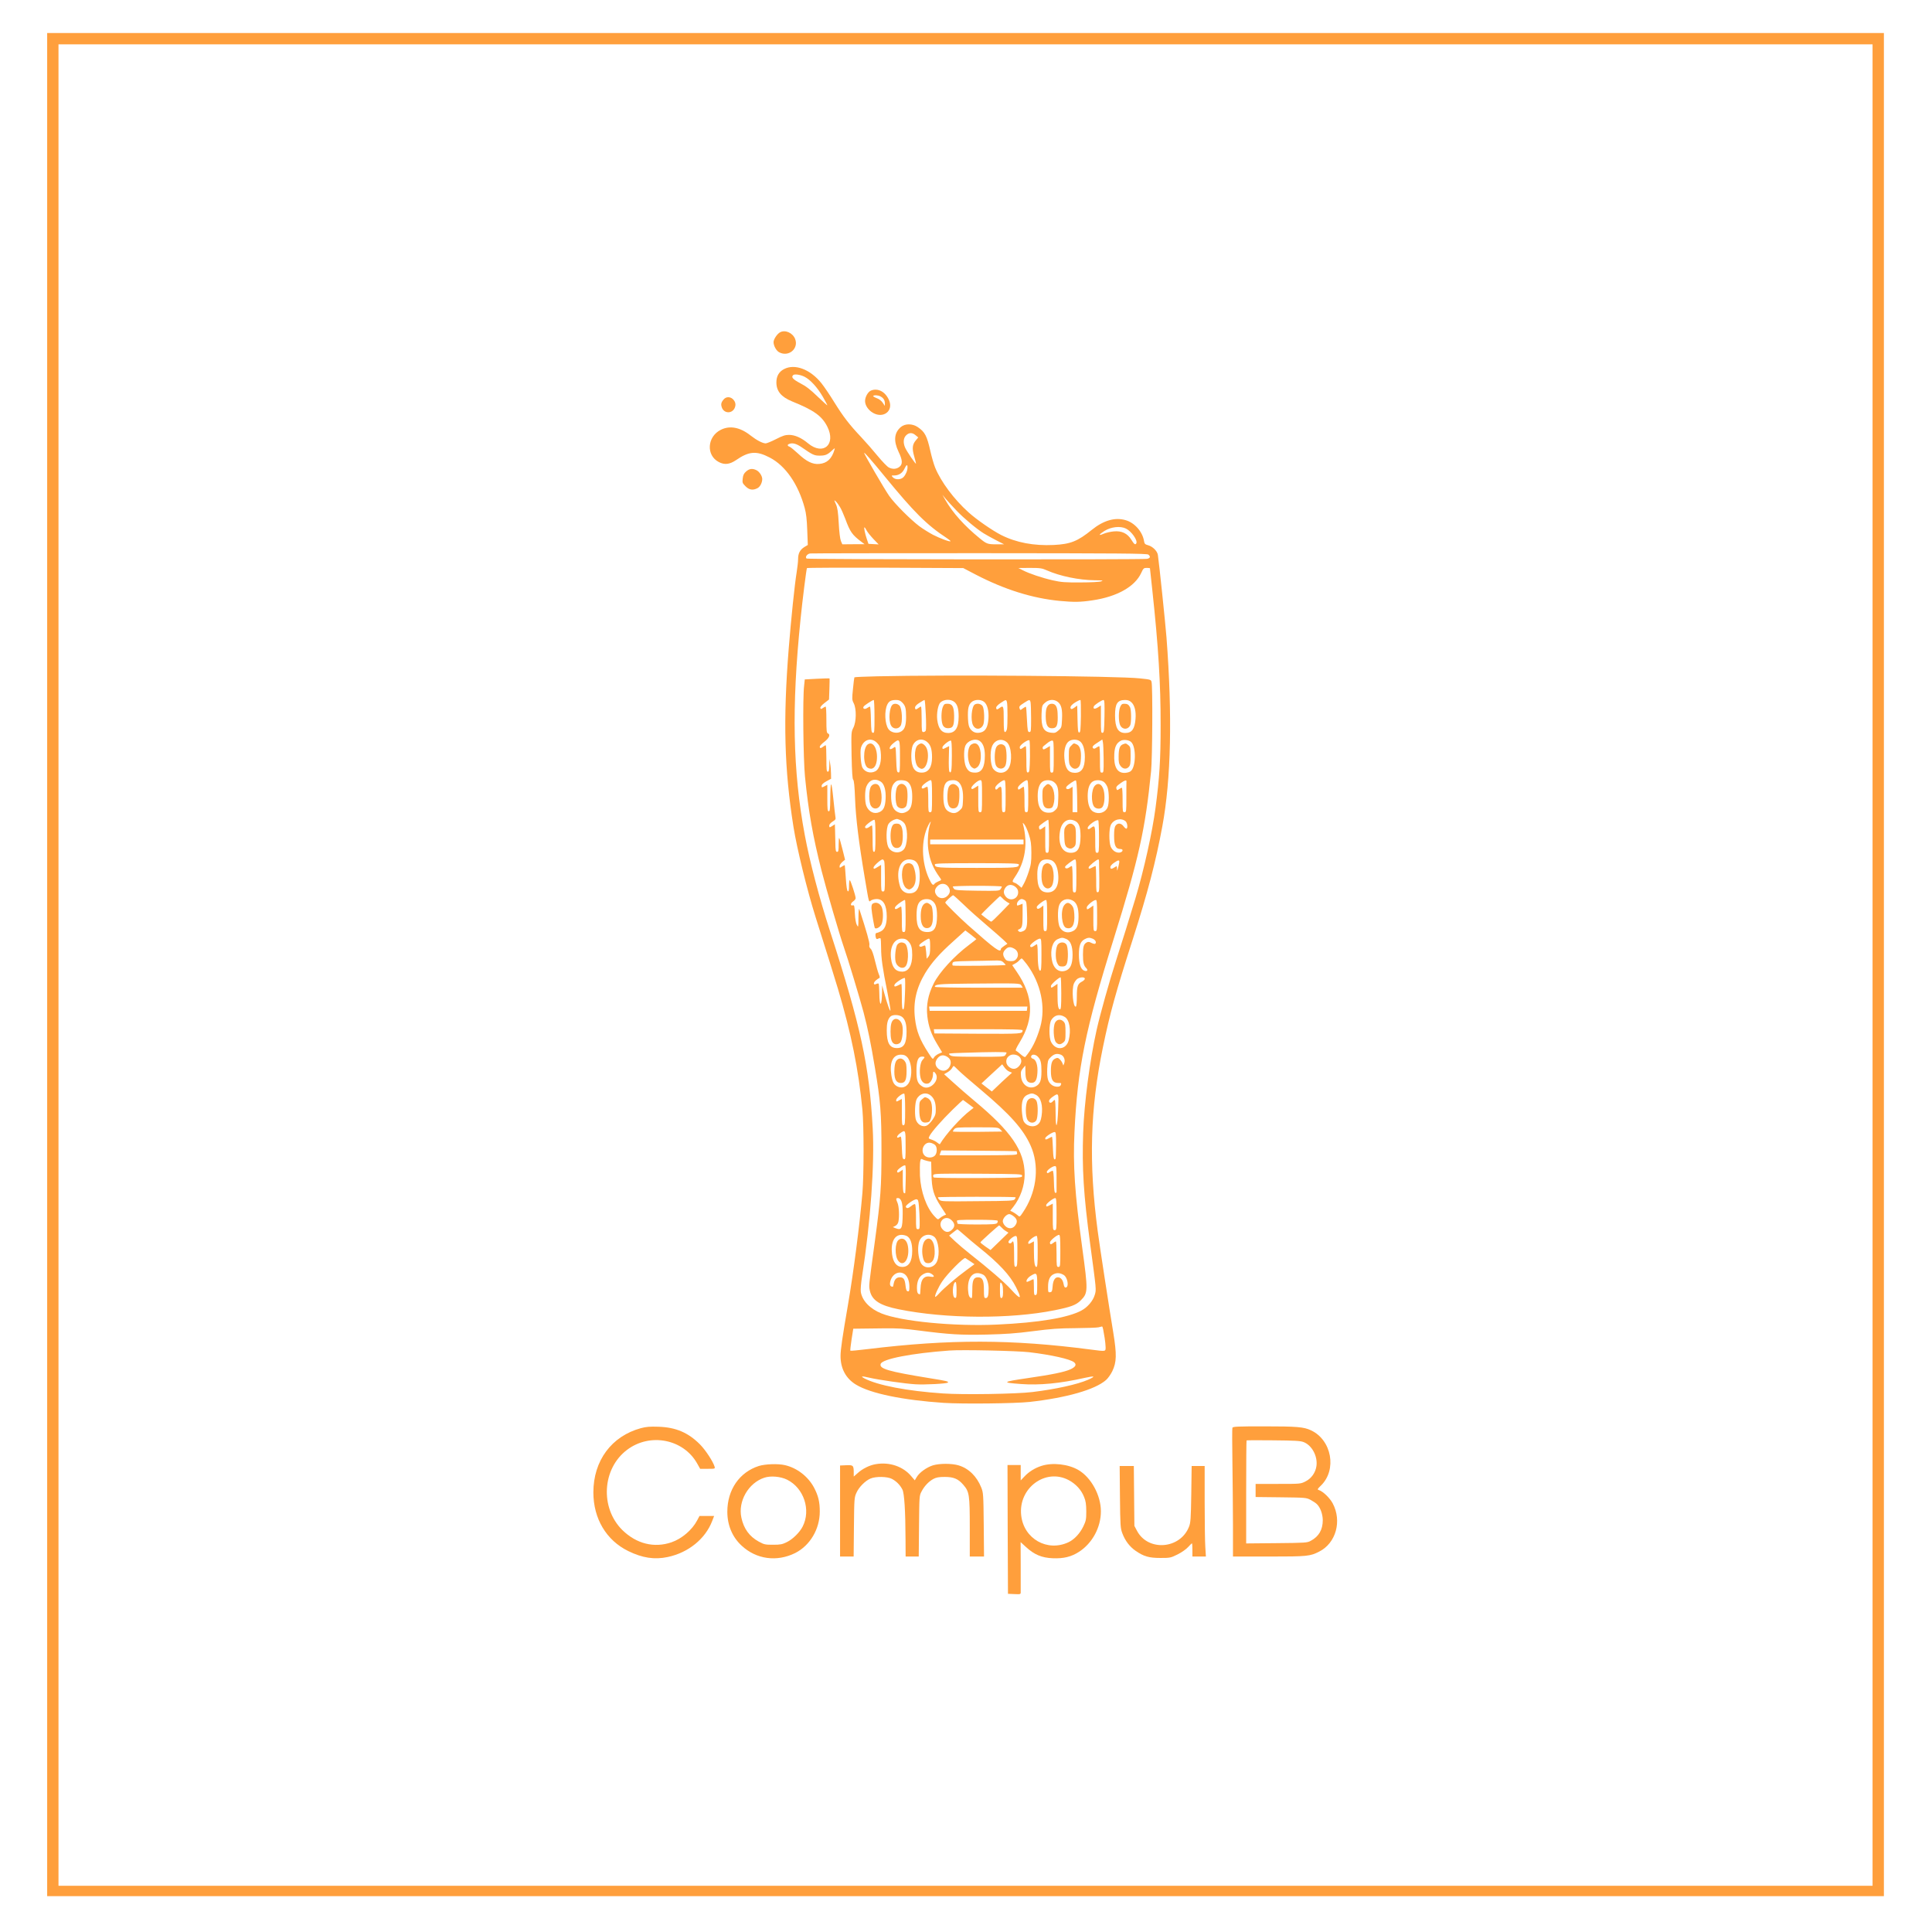 <?xml version="1.0" standalone="no"?>
<!DOCTYPE svg PUBLIC "-//W3C//DTD SVG 20010904//EN"
 "http://www.w3.org/TR/2001/REC-SVG-20010904/DTD/svg10.dtd">
<svg version="1.0" xmlns="http://www.w3.org/2000/svg"
 width="2048pt" height="2048pt" viewBox="0 0 2048 2048"
 preserveAspectRatio="xMidYMid meet">

<g transform="translate(0,2048) scale(0.1,-0.1)"
fill="#ff9f3c" stroke="none">
<path d="M500 10255 l0 -9875 9735 0 9735 0 0 9875 0 9875 -9735 0 -9735 0 0
-9875z m19350 -5 l0 -9760 -9615 0 -9615 0 0 9760 0 9760 9615 0 9615 0 0
-9760z"/>
<path d="M8270 16958 c-32 -17 -70 -74 -70 -105 0 -39 30 -93 61 -108 99 -52
207 39 168 141 -25 65 -104 101 -159 72z"/>
<path d="M8310 16567 c-53 -28 -80 -75 -80 -140 0 -93 50 -154 166 -202 233
-94 317 -155 374 -268 95 -190 -44 -310 -205 -176 -69 58 -139 89 -201 89 -40
0 -68 -9 -138 -45 -49 -25 -98 -45 -110 -45 -33 1 -95 33 -159 83 -111 88
-220 109 -316 61 -146 -73 -158 -271 -21 -342 61 -32 115 -25 183 21 136 94
216 100 356 27 168 -87 303 -283 371 -535 16 -59 23 -121 27 -236 l6 -156 -37
-22 c-46 -29 -66 -67 -66 -128 0 -26 -7 -88 -15 -138 -21 -126 -60 -504 -84
-805 -61 -765 -47 -1281 50 -1895 37 -231 144 -669 234 -955 144 -457 185
-588 237 -760 141 -471 219 -860 260 -1285 16 -174 16 -689 0 -880 -30 -346
-93 -833 -153 -1185 -61 -353 -79 -479 -79 -544 0 -134 57 -240 166 -305 154
-93 496 -163 927 -192 203 -13 754 -7 912 10 391 44 693 130 809 232 20 17 49
58 66 92 47 97 49 178 11 412 -41 246 -146 927 -165 1075 -96 723 -80 1291 55
1947 75 363 135 580 319 1153 156 488 241 812 311 1190 93 501 107 1180 44
2005 -13 160 -76 768 -91 872 -6 41 -55 90 -103 103 -33 9 -39 15 -44 45 -16
99 -100 194 -195 221 -112 33 -234 -2 -359 -103 -150 -121 -225 -151 -403
-160 -211 -10 -398 25 -558 106 -92 47 -259 162 -344 239 -156 140 -293 324
-355 475 -14 34 -36 111 -50 172 -37 165 -58 206 -135 258 -57 38 -133 38
-178 1 -72 -61 -80 -147 -25 -263 43 -89 45 -132 9 -160 -31 -25 -74 -27 -113
-6 -16 8 -69 63 -117 121 -48 59 -127 149 -175 200 -128 136 -187 213 -284
368 -47 77 -109 168 -137 203 -118 148 -283 211 -398 150z m219 -81 c62 -32
137 -114 195 -215 25 -44 46 -83 46 -87 0 -4 -46 38 -103 92 -77 75 -123 110
-185 142 -77 41 -97 63 -75 85 14 15 76 6 122 -17z m1177 -620 l28 -23 -26
-31 c-37 -44 -41 -85 -18 -167 11 -38 20 -74 20 -79 0 -15 -100 132 -116 170
-22 52 -18 101 11 129 30 31 66 32 101 1z m-1207 -128 c115 -80 133 -88 189
-88 60 0 83 9 131 54 33 30 33 30 26 6 -28 -94 -79 -141 -161 -148 -71 -6
-136 26 -228 113 -38 35 -77 67 -87 70 -22 7 -25 21 -6 28 37 16 78 5 136 -35z
m875 -303 c317 -387 449 -519 664 -660 23 -15 40 -30 38 -32 -8 -9 -109 29
-186 68 -41 22 -106 62 -145 91 -93 70 -260 237 -319 321 -47 66 -266 443
-266 456 1 10 74 -73 214 -244z m246 91 c0 -34 -18 -77 -42 -103 -28 -30 -87
-31 -113 -3 -18 20 -17 20 14 20 48 0 87 25 108 70 21 45 33 51 33 16z m520
-459 c77 -81 211 -193 288 -241 24 -15 82 -47 130 -72 l86 -44 -83 0 c-91 0
-103 4 -176 64 -160 130 -288 272 -365 408 l-30 53 37 -45 c21 -25 72 -80 113
-123z m-1235 37 c14 -23 38 -79 55 -123 52 -141 73 -171 176 -248 l29 -22
-118 0 -118 -1 -15 35 c-9 22 -18 95 -23 188 -7 122 -13 164 -30 202 -21 47
-21 48 -1 30 11 -10 31 -37 45 -61z m3030 -227 c59 -28 128 -127 110 -157 -11
-18 -22 -11 -52 38 -42 68 -102 97 -186 89 -34 -3 -84 -14 -111 -26 -56 -25
-49 -7 12 31 71 44 168 54 227 25z m-2749 -19 c9 -18 42 -59 72 -91 l56 -58
-54 3 -54 3 -17 50 c-20 59 -34 125 -25 125 3 0 13 -14 22 -32z m2987 -257
c26 -21 20 -38 -14 -45 -49 -9 -3592 -7 -3608 3 -20 13 3 49 36 54 16 2 825 3
1799 3 1485 -1 1774 -3 1787 -15z m-1830 -212 c309 -160 601 -251 892 -279
150 -14 219 -13 344 6 261 38 451 145 518 290 23 50 27 54 59 54 19 0 34 -2
34 -4 0 -2 11 -106 25 -232 64 -594 89 -992 88 -1434 0 -368 -12 -557 -54
-874 -34 -257 -121 -650 -212 -956 -60 -200 -147 -479 -207 -665 -70 -216
-168 -566 -205 -731 -73 -327 -132 -774 -143 -1089 -13 -381 4 -659 74 -1180
67 -498 66 -484 49 -541 -18 -63 -76 -131 -141 -166 -143 -77 -454 -129 -894
-149 -454 -21 -1015 33 -1226 118 -121 48 -205 135 -219 228 -4 23 2 95 14
170 89 571 133 1183 112 1566 -36 663 -126 1079 -451 2084 -115 354 -217 744
-269 1023 -127 680 -141 1352 -45 2287 19 192 62 534 68 543 2 4 376 5 831 4
l826 -4 132 -69z m754 45 c140 -62 341 -103 508 -105 84 -1 95 -2 70 -11 -17
-7 -112 -12 -220 -12 -164 -1 -204 2 -294 22 -115 26 -252 72 -321 108 l-45
23 122 1 c110 0 128 -3 180 -26z m597 -8046 c3 -18 10 -60 16 -92 5 -33 10
-77 10 -98 0 -45 4 -45 -156 -24 -839 110 -1495 111 -2367 5 -97 -12 -180 -20
-183 -17 -2 3 3 57 13 119 l18 114 70 1 c39 0 151 2 250 3 147 2 216 -2 375
-23 324 -42 444 -49 720 -43 201 5 305 12 490 36 192 25 274 31 450 32 118 1
229 5 245 9 17 4 33 8 37 9 4 0 9 -14 12 -31z m-784 -242 c236 -28 435 -73
476 -107 29 -24 16 -49 -38 -74 -64 -29 -188 -55 -457 -94 -268 -39 -277 -47
-70 -62 196 -15 418 6 677 65 109 24 121 18 36 -20 -112 -49 -342 -100 -589
-130 -169 -21 -737 -30 -950 -15 -382 26 -692 86 -833 160 -44 24 -28 26 53 7
97 -23 382 -64 490 -70 98 -6 330 6 342 18 12 12 -7 17 -188 46 -444 72 -543
101 -523 153 20 52 328 112 729 141 133 10 718 -3 845 -18z"/>
<path d="M9303 13311 c-133 -3 -243 -8 -246 -11 -2 -3 -9 -57 -15 -121 -11
-108 -11 -117 8 -154 30 -60 28 -195 -4 -259 -23 -46 -23 -49 -19 -294 4 -179
9 -250 17 -257 9 -7 15 -69 20 -200 7 -201 40 -468 102 -835 49 -289 42 -263
67 -245 12 8 39 15 60 15 70 0 107 -64 107 -187 0 -83 -22 -137 -65 -157 -18
-9 -38 -16 -44 -16 -12 0 -15 -29 -5 -54 4 -12 11 -13 24 -6 9 5 20 6 24 3 3
-3 6 -48 6 -100 0 -108 16 -219 65 -462 19 -96 35 -186 34 -200 -1 -28 -35 69
-69 194 l-19 70 -1 -65 c-1 -164 -28 -177 -29 -14 -1 50 -4 94 -7 97 -4 3 -15
2 -25 -3 -30 -17 -35 11 -6 36 14 12 31 24 37 26 9 3 7 15 -5 43 -9 22 -27 87
-41 145 -16 67 -32 111 -44 122 -14 13 -18 26 -14 42 5 20 -30 144 -106 376
-6 16 -9 -13 -10 -85 -1 -107 -1 -109 -17 -80 -10 18 -18 64 -21 121 -4 83 -6
91 -23 87 -28 -8 -24 23 6 43 14 9 25 24 25 33 1 25 -54 191 -62 191 -5 0 -8
-27 -8 -61 0 -44 -3 -60 -12 -57 -9 3 -16 47 -22 139 -5 74 -10 135 -11 137
-2 2 -15 -4 -29 -13 -25 -17 -26 -17 -26 3 0 11 13 31 29 45 l29 24 -28 112
c-15 62 -31 115 -34 118 -3 4 -6 -28 -6 -70 0 -62 -3 -77 -15 -77 -16 0 -19
13 -20 105 0 33 -2 89 -3 124 l-2 63 -25 -16 c-31 -20 -35 -20 -35 3 0 11 15
29 36 42 30 18 35 26 30 48 -3 14 -13 105 -23 201 -20 197 -30 193 -32 -12 -1
-107 -4 -128 -16 -128 -13 0 -15 22 -15 140 l0 141 -30 -16 c-29 -15 -30 -15
-30 5 0 14 16 29 50 48 l50 27 -1 55 c0 30 -4 78 -9 105 l-7 50 -2 -67 c-1
-53 -4 -68 -16 -68 -13 0 -15 22 -15 140 0 77 -3 140 -7 140 -5 0 -17 -7 -27
-15 -25 -19 -36 -19 -36 0 0 8 22 32 49 52 51 39 67 78 36 89 -12 5 -15 31
-15 145 0 76 -3 139 -8 139 -4 0 -17 -7 -29 -15 -18 -13 -22 -13 -27 0 -3 9
12 28 43 52 l49 38 4 110 c2 61 3 112 2 113 -2 2 -61 1 -133 -3 l-130 -7 -7
-67 c-16 -130 -9 -773 9 -961 37 -373 84 -637 176 -1000 51 -201 190 -677 236
-810 44 -125 171 -547 209 -690 46 -176 77 -327 120 -585 60 -356 70 -487 70
-880 0 -387 -8 -503 -69 -956 -68 -499 -66 -474 -54 -531 22 -102 107 -157
306 -197 499 -101 1182 -105 1653 -10 173 35 226 55 275 103 80 80 80 98 17
561 -79 574 -99 874 -82 1226 32 674 115 1086 415 2044 267 855 336 1165 397
1780 14 138 18 899 5 946 -6 25 -10 26 -124 38 -240 26 -2033 39 -2780 22z
m814 -272 c32 -27 45 -72 45 -154 0 -120 -35 -175 -112 -175 -67 0 -103 44
-115 141 -8 68 9 160 34 183 39 35 109 37 148 5z m-847 -155 c0 -162 -1 -175
-17 -172 -16 3 -18 19 -21 141 -1 75 -6 137 -10 137 -4 0 -18 -7 -31 -16 -24
-17 -50 -6 -36 16 8 14 95 70 107 70 4 0 8 -79 8 -176z m294 149 c34 -34 41
-61 41 -158 -1 -94 -18 -136 -65 -155 -41 -17 -97 -3 -121 30 -40 53 -46 196
-13 262 18 36 40 47 90 48 32 0 48 -6 68 -27z m250 -126 c4 -84 4 -160 0 -170
-3 -9 -15 -17 -25 -17 -18 0 -19 9 -19 135 0 74 -3 135 -7 135 -5 0 -17 -7
-27 -15 -27 -20 -36 -19 -36 5 0 13 16 31 47 50 26 17 50 30 54 30 3 0 9 -69
13 -153z m618 133 c34 -27 52 -95 46 -179 -7 -90 -31 -133 -81 -145 -47 -12
-83 0 -111 37 -16 22 -22 47 -25 108 -4 103 4 146 36 175 33 31 99 33 135 4z
m242 -2 c8 -30 8 -247 0 -287 -4 -17 -13 -31 -20 -31 -11 0 -14 27 -14 135 0
142 -3 151 -44 120 -26 -20 -36 -19 -36 4 0 11 19 31 48 50 56 37 58 37 66 9z
m250 0 c3 -13 6 -89 6 -170 0 -137 -1 -148 -18 -148 -17 0 -20 13 -26 132 -3
72 -8 134 -11 136 -2 2 -16 -6 -32 -17 -26 -21 -28 -21 -34 -4 -9 24 -4 30 49
64 55 35 58 35 66 7z m289 2 c38 -30 50 -79 45 -183 -4 -87 -5 -91 -38 -120
-29 -25 -39 -29 -77 -24 -82 9 -107 59 -102 201 4 84 5 89 37 117 40 36 96 39
135 9z m245 -152 c-3 -146 -5 -173 -18 -173 -13 0 -15 24 -18 143 l-3 143 -30
-22 c-25 -18 -33 -19 -40 -8 -5 9 -1 21 13 36 19 20 74 52 91 53 4 0 6 -78 5
-172z m250 0 c-3 -155 -5 -173 -20 -176 -17 -3 -18 9 -18 143 l0 147 -34 -22
c-34 -20 -51 -15 -41 12 6 16 85 68 103 68 10 0 12 -38 10 -172z m285 148 c35
-32 51 -96 44 -178 -9 -107 -39 -148 -109 -148 -76 0 -108 56 -108 185 0 126
24 164 106 165 30 0 48 -7 67 -24z m-2698 -429 c27 -27 34 -44 40 -90 13 -104
-9 -188 -56 -213 -53 -27 -114 -8 -139 43 -7 15 -15 66 -17 113 -3 68 -1 92
14 120 35 67 106 79 158 27z m534 7 c36 -30 51 -77 51 -162 0 -107 -38 -162
-110 -162 -75 0 -110 55 -110 175 0 42 6 90 14 109 28 68 100 87 155 40z m557
11 c35 -24 54 -77 54 -152 0 -125 -32 -183 -102 -183 -54 0 -76 15 -99 63 -21
48 -26 165 -8 216 21 59 107 90 155 56z m290 -16 c47 -44 57 -203 17 -271 -36
-63 -121 -66 -165 -7 -29 39 -37 173 -13 235 28 73 107 94 161 43z m242 -150
c-3 -147 -5 -164 -20 -167 -16 -3 -18 9 -18 137 0 78 -3 141 -7 141 -5 0 -17
-7 -27 -15 -27 -20 -36 -19 -36 5 0 23 89 85 102 72 5 -5 7 -82 6 -173z m527
165 c35 -23 55 -84 55 -170 0 -116 -35 -168 -109 -166 -68 2 -99 45 -108 152
-7 84 10 153 45 180 30 24 84 26 117 4z m254 -186 c1 -142 0 -148 -19 -148
-19 0 -20 7 -20 140 0 77 -3 140 -8 140 -4 0 -18 -7 -31 -16 -15 -11 -26 -13
-33 -6 -15 15 -2 30 51 63 l46 30 6 -28 c4 -15 7 -94 8 -175z m291 177 c57
-51 52 -274 -7 -312 -13 -9 -42 -16 -64 -16 -78 0 -114 67 -107 200 4 77 23
116 69 141 29 15 85 9 109 -13z m-2450 -156 c0 -157 -1 -170 -17 -167 -16 3
-19 20 -23 141 -5 136 -5 138 -25 123 -54 -41 -61 -1 -8 43 71 58 73 54 73
-140z m550 7 c0 -154 -7 -195 -27 -164 -4 7 -7 71 -5 141 l3 128 -30 -15 c-38
-20 -41 -20 -41 2 1 17 65 71 88 72 9 0 12 -39 12 -164z m1080 -6 c0 -163 -1
-170 -20 -170 -19 0 -20 7 -20 141 l0 141 -35 -21 c-31 -18 -36 -19 -42 -5 -3
9 2 21 13 28 11 8 30 23 44 35 14 11 33 20 43 21 15 0 17 -15 17 -170z m-1833
-266 c36 -23 56 -93 51 -181 -5 -85 -22 -122 -64 -141 -56 -26 -113 0 -140 64
-18 43 -18 165 0 207 30 71 89 91 153 51z m282 0 c35 -25 51 -75 51 -159 0
-91 -17 -138 -59 -159 -37 -20 -64 -20 -100 -1 -45 23 -65 77 -65 171 0 83 13
120 53 151 23 18 93 16 120 -3z m261 -154 c0 -163 -1 -170 -20 -170 -19 0 -20
7 -20 135 0 85 -4 135 -10 135 -6 0 -19 -5 -30 -12 -24 -15 -38 -3 -24 20 14
21 73 62 90 62 11 0 14 -34 14 -170z m285 146 c33 -33 48 -97 43 -189 -3 -74
-5 -81 -36 -108 -36 -33 -69 -36 -113 -13 -43 22 -59 68 -59 169 0 125 25 164
103 165 27 0 45 -7 62 -24z m245 -146 c0 -163 -1 -170 -20 -170 -19 0 -20 7
-20 141 l0 141 -34 -21 c-28 -18 -35 -19 -39 -7 -7 18 68 86 95 86 17 0 18
-12 18 -170z m250 0 c0 -163 -1 -170 -20 -170 -19 0 -20 7 -20 135 0 108 -3
135 -14 135 -7 0 -19 -7 -26 -15 -17 -21 -30 -19 -30 5 0 21 72 80 97 80 10 0
13 -34 13 -170z m240 0 c0 -163 -1 -170 -20 -170 -19 0 -20 7 -20 135 0 74 -4
135 -8 135 -5 0 -17 -7 -28 -15 -26 -20 -34 -19 -34 4 0 20 73 81 97 81 10 0
13 -37 13 -170z m272 150 c40 -31 50 -69 46 -174 -3 -89 -5 -98 -31 -123 -22
-22 -37 -28 -71 -28 -78 0 -116 57 -116 175 0 79 17 130 51 154 32 22 91 20
121 -4z m246 -153 l2 -167 -25 0 -25 0 0 135 0 135 -26 -16 c-26 -18 -53 -7
-39 16 12 19 88 71 99 67 7 -2 12 -63 14 -170z m285 153 c14 -11 31 -37 38
-58 17 -50 17 -170 0 -210 -23 -56 -92 -78 -150 -47 -39 20 -61 79 -61 166 0
78 17 129 51 153 32 22 91 20 122 -4z m238 7 c-1 -4 -1 -79 -1 -167 0 -153 -1
-160 -20 -160 -19 0 -20 7 -20 130 0 72 -3 130 -8 130 -4 0 -17 -7 -29 -15
-19 -13 -22 -13 -27 1 -8 21 -2 30 47 65 38 27 60 34 58 16z m-2396 -411 c18
-8 40 -27 48 -43 35 -69 27 -225 -13 -268 -48 -52 -139 -34 -166 31 -23 55
-21 195 3 237 15 26 52 49 91 56 1 1 18 -5 37 -13z m2388 -13 c17 -17 24 -68
9 -77 -5 -3 -19 8 -31 24 -26 36 -63 39 -85 8 -12 -16 -16 -47 -16 -106 0
-107 17 -142 68 -142 35 0 25 -34 -11 -38 -37 -4 -75 22 -93 63 -19 47 -19
187 1 230 29 60 110 80 158 38z m-2653 -153 c0 -144 -2 -170 -15 -170 -13 0
-15 22 -15 140 0 77 -3 140 -7 140 -5 0 -17 -7 -27 -15 -25 -19 -46 -19 -46
-1 0 16 77 75 98 76 9 0 12 -40 12 -170z m1840 -5 c0 -168 -1 -175 -20 -175
-19 0 -20 7 -20 141 l0 140 -29 -20 c-25 -18 -30 -19 -35 -5 -3 9 -3 20 0 26
8 13 85 68 96 68 4 0 8 -79 8 -175z m273 164 c45 -20 61 -65 61 -164 -1 -128
-29 -175 -103 -175 -95 0 -141 100 -112 242 19 89 83 130 154 97z m257 -170
c0 -162 -1 -169 -20 -169 -19 0 -20 7 -20 140 0 148 -3 156 -44 125 -24 -19
-36 -19 -36 -2 0 26 92 93 112 81 4 -3 8 -81 8 -175z m-1790 137 c-21 -57 -31
-185 -20 -268 17 -120 50 -201 126 -305 15 -21 15 -23 -19 -36 -19 -8 -38 -20
-41 -26 -14 -22 -28 -10 -57 53 -83 178 -87 414 -8 569 22 42 33 50 19 13z
m1046 -111 c22 -67 26 -98 27 -195 0 -98 -4 -127 -28 -200 -15 -47 -38 -104
-52 -128 l-24 -43 -30 26 c-17 14 -34 25 -37 25 -4 0 -13 4 -21 9 -11 7 -8 17
16 52 112 163 141 357 87 564 -4 17 -2 16 15 -5 12 -14 33 -61 47 -105z m-56
-80 l0 -25 -495 0 -495 0 0 25 0 25 495 0 495 0 0 -25z m-1476 -207 c3 -13 6
-89 6 -170 0 -141 -1 -148 -20 -148 -19 0 -20 7 -20 141 l0 141 -34 -21 c-39
-25 -46 -26 -46 -7 0 17 77 86 96 86 6 0 14 -10 18 -22z m325 6 c36 -25 51
-75 51 -164 0 -126 -33 -180 -111 -180 -45 0 -84 29 -98 73 -48 155 -4 287 96
287 21 0 49 -7 62 -16z m1459 0 c30 -21 48 -59 57 -121 18 -133 -23 -213 -108
-213 -81 0 -113 55 -111 195 0 73 19 125 51 144 27 16 86 13 111 -5z m252
-159 c0 -168 -1 -175 -20 -175 -19 0 -20 7 -20 140 0 77 -3 140 -8 140 -4 0
-18 -7 -30 -16 -21 -15 -42 -12 -42 6 0 13 90 80 106 80 11 0 14 -34 14 -175z
m240 158 c6 -311 5 -328 -12 -331 -17 -3 -18 9 -18 137 0 78 -3 141 -7 141 -5
-1 -19 -7 -33 -15 -32 -18 -40 -18 -40 0 0 14 85 84 103 85 4 0 7 -8 7 -17z
m213 -25 c-3 -18 -10 -44 -14 -58 -7 -25 -7 -25 -8 4 -1 28 -1 28 -26 12 -32
-21 -45 -20 -45 3 0 10 17 30 38 44 51 36 63 34 55 -5z m-1063 -11 c0 -36 -16
-37 -445 -37 -429 0 -445 1 -445 37 0 10 87 13 445 13 358 0 445 -3 445 -13z
m-751 -233 c28 -35 26 -69 -4 -99 -34 -35 -86 -34 -114 1 -28 35 -26 65 4 98
33 36 86 36 114 0z m717 -7 c19 -17 27 -33 27 -56 0 -70 -84 -101 -130 -47
-28 34 -29 65 -2 100 26 33 68 34 105 3z m-146 5 c0 -5 -6 -17 -14 -28 -14
-18 -26 -19 -248 -16 -199 3 -235 6 -245 20 -7 9 -13 19 -13 24 0 4 117 8 260
8 143 0 260 -4 260 -8z m-406 -190 c55 -54 164 -151 241 -216 77 -66 159 -137
182 -159 l42 -41 -34 -23 c-19 -13 -35 -27 -35 -31 -1 -48 -56 -9 -350 252
-86 76 -240 229 -240 238 0 10 72 77 84 78 4 0 54 -44 110 -98z m412 67 c10
-12 32 -30 48 -40 l29 -17 -93 -96 c-51 -53 -97 -96 -102 -96 -5 0 -31 17 -56
37 -26 21 -48 38 -50 39 -4 2 192 193 199 194 3 0 14 -10 25 -21z m-748 -25
c41 -28 55 -72 55 -165 -1 -122 -29 -169 -102 -169 -83 0 -115 48 -115 175 0
97 16 143 58 164 32 15 79 13 104 -5z m987 2 c16 -11 19 -31 22 -142 5 -143
-3 -172 -50 -188 -20 -7 -30 -6 -40 3 -9 11 -9 14 1 18 37 14 42 33 42 153 l0
120 -26 -10 c-33 -13 -34 -13 -34 7 0 22 29 53 50 53 9 0 24 -6 35 -14z m504
-1 c45 -23 65 -77 64 -172 -1 -101 -20 -142 -77 -160 -49 -17 -98 2 -122 49
-23 42 -26 187 -5 236 23 56 84 76 140 47z m-1769 -165 c0 -163 -1 -170 -20
-170 -19 0 -20 7 -20 135 0 74 -3 135 -8 135 -4 0 -18 -7 -31 -16 -34 -24 -49
-3 -19 26 25 25 79 60 91 60 4 0 7 -76 7 -170z m1500 5 c0 -158 -1 -165 -20
-165 -19 0 -20 7 -20 136 l0 135 -26 -20 c-27 -21 -44 -20 -44 4 0 15 77 74
98 75 9 0 12 -39 12 -165z m530 0 c0 -158 -1 -165 -20 -165 -19 0 -20 7 -20
136 l0 135 -29 -20 c-36 -26 -41 -26 -41 -1 0 21 72 80 97 80 10 0 13 -33 13
-165z m-1280 -250 c0 -2 -35 -29 -77 -61 -156 -116 -316 -291 -375 -409 -60
-119 -81 -229 -68 -347 13 -110 41 -190 104 -295 l53 -88 -38 -16 c-20 -10
-43 -27 -49 -40 -12 -21 -14 -19 -57 47 -94 145 -128 233 -144 370 -20 170 14
320 107 476 68 112 152 208 301 341 l126 114 59 -45 c32 -25 58 -46 58 -47z
m954 1 c44 -19 66 -74 66 -169 -1 -100 -24 -152 -78 -168 -72 -21 -128 27
-143 123 -17 103 9 189 64 213 41 18 50 18 91 1z m280 3 c28 -13 41 -38 27
-52 -5 -5 -21 -2 -40 7 -23 13 -36 14 -51 6 -32 -17 -40 -44 -40 -129 0 -85 8
-118 36 -145 21 -22 7 -37 -24 -25 -36 14 -55 72 -55 169 0 96 16 140 61 164
33 18 53 19 86 5z m-1954 -29 c30 -32 40 -67 40 -144 0 -112 -39 -176 -107
-176 -68 0 -105 43 -117 135 -17 125 32 215 115 215 33 0 47 -6 69 -30z m230
-54 c0 -67 -4 -88 -18 -107 l-19 -22 -5 67 c-3 37 -8 69 -11 72 -3 3 -15 0
-27 -6 -23 -13 -44 -2 -32 16 11 16 85 64 99 64 10 0 13 -23 13 -84z m1180
-86 c0 -137 -3 -170 -14 -170 -16 0 -26 70 -26 193 0 48 -4 87 -8 87 -5 0 -17
-7 -28 -15 -25 -19 -44 -19 -44 -1 0 18 78 75 103 76 15 0 17 -15 17 -170z
m-291 65 c46 -23 56 -80 20 -116 -15 -15 -30 -19 -62 -17 -34 2 -44 8 -60 35
-21 37 -16 63 16 93 25 24 48 25 86 5z m136 -167 c149 -201 203 -455 141 -669
-40 -136 -88 -232 -157 -313 -5 -5 -25 6 -47 26 -22 20 -45 37 -52 40 -9 3 3
30 39 89 156 256 147 487 -30 746 l-49 72 27 15 c16 8 37 23 47 35 11 12 22
21 27 21 4 0 28 -28 54 -62z m-248 20 c13 -12 23 -24 23 -27 0 -7 -548 -13
-560 -6 -4 3 -6 14 -3 25 5 18 16 20 182 23 97 1 212 4 255 5 70 2 83 -1 103
-20z m-1044 -336 c-5 -126 -9 -162 -20 -162 -10 0 -13 29 -13 135 0 74 -2 135
-5 135 -4 0 -20 -7 -36 -16 -33 -17 -45 -14 -36 9 8 20 99 79 109 69 4 -4 5
-81 1 -170z m1657 8 c0 -138 -3 -170 -14 -170 -19 0 -26 45 -26 167 l0 104
-29 -20 c-36 -26 -41 -26 -41 -3 0 16 84 91 103 92 4 0 7 -76 7 -170z m250
155 c0 -8 -13 -21 -30 -30 -46 -24 -55 -49 -55 -160 0 -57 -4 -102 -10 -105
-30 -15 -47 181 -21 244 8 18 24 41 37 50 30 20 79 21 79 1z m-672 -72 l14
-23 -466 0 c-261 0 -466 4 -466 9 0 27 37 31 341 34 570 5 559 5 577 -20z m60
-245 l-3 -23 -515 0 -515 0 -3 23 -3 22 521 0 521 0 -3 -22z m-1325 -88 c32
-25 47 -75 47 -156 0 -127 -28 -174 -103 -174 -76 0 -107 54 -107 187 0 75 10
116 37 145 23 25 93 24 126 -2z m1724 0 c50 -30 69 -139 42 -246 -26 -103
-136 -115 -186 -21 -25 47 -24 191 1 234 33 54 88 67 143 33z m-447 -142 c-1
-38 -3 -38 -476 -36 l-459 3 -3 23 -3 22 470 0 c370 0 471 -3 471 -12z m-170
-236 c0 -5 -6 -16 -13 -27 -13 -17 -33 -18 -291 -17 -255 0 -279 2 -298 19
-20 18 -16 18 148 23 294 10 454 10 454 2z m136 -44 c27 -28 27 -63 -1 -96
-30 -36 -67 -42 -103 -16 -50 35 -46 101 7 128 27 15 75 6 97 -16z m439 22
c32 -12 49 -54 37 -89 l-10 -26 -10 25 c-5 14 -19 33 -30 43 -16 15 -24 16
-45 6 -35 -16 -47 -49 -47 -133 0 -91 21 -126 76 -126 37 0 37 0 28 -24 -9
-23 -66 -20 -96 4 -40 31 -50 69 -47 169 4 79 7 93 29 116 39 42 70 52 115 35z
m-1630 -24 c42 -42 58 -154 34 -239 -19 -69 -72 -100 -130 -77 -41 18 -58 46
-70 121 -22 137 16 219 101 219 30 0 47 -6 65 -24z m457 -31 c22 -49 -18 -115
-71 -115 -43 0 -84 39 -84 78 0 36 34 79 67 84 30 6 75 -19 88 -47z m928 35
c32 -32 40 -64 40 -156 0 -98 -14 -135 -61 -160 -72 -37 -149 17 -156 108 -4
45 -1 57 21 83 l25 30 1 -65 c0 -82 16 -114 56 -118 46 -5 66 24 71 105 6 78
-14 141 -47 150 -20 5 -26 23 -13 36 13 13 43 7 63 -13z m-1200 -7 c0 -4 -9
-17 -21 -29 -26 -28 -37 -129 -20 -192 13 -46 45 -68 82 -57 25 8 49 55 49 95
0 34 7 38 26 13 53 -70 -56 -186 -134 -143 -54 32 -67 63 -67 168 0 109 17
152 61 152 13 0 24 -3 24 -7z m898 -152 l30 -12 -52 -47 c-28 -25 -76 -70
-106 -99 l-56 -53 -55 42 -55 43 110 102 110 101 23 -32 c12 -18 35 -39 51
-45z m-543 18 c22 -23 130 -117 240 -209 313 -263 453 -420 531 -596 90 -204
68 -458 -59 -669 -17 -27 -37 -58 -45 -68 -15 -16 -16 -16 -36 2 -12 10 -34
25 -49 33 l-28 14 32 40 c76 96 121 225 121 347 -2 247 -142 453 -532 777 -74
62 -177 151 -228 198 l-94 85 35 20 c19 11 41 30 48 43 7 13 15 24 19 24 3 0
24 -19 45 -41z m-560 -420 c0 -148 -2 -164 -17 -167 -16 -3 -18 9 -18 138 l0
141 -30 -16 c-28 -15 -30 -15 -30 4 0 21 66 74 85 68 6 -2 10 -66 10 -168z
m270 149 c37 -29 55 -76 55 -147 0 -50 -5 -66 -32 -107 -18 -27 -45 -55 -59
-63 -48 -27 -110 9 -123 71 -12 60 -6 169 10 204 30 62 99 82 149 42z m1115 7
c55 -28 78 -116 61 -226 -8 -49 -17 -69 -36 -86 -46 -41 -128 -22 -155 34 -7
15 -15 64 -18 108 -5 100 12 149 60 170 42 18 53 18 88 0z m237 -151 c-7 -205
-27 -234 -27 -41 0 75 -4 137 -9 137 -5 0 -14 -7 -21 -15 -17 -21 -40 -19 -40
4 0 10 17 30 38 44 66 46 66 46 59 -129z m-951 54 l55 -41 -33 -26 c-105 -79
-265 -258 -325 -360 -1 -2 -14 6 -28 17 -14 12 -42 26 -61 32 -34 11 -34 12
-19 41 24 45 128 163 244 277 58 56 107 102 109 102 1 0 28 -19 58 -42z m337
-270 l22 -23 -259 -3 c-142 -1 -261 0 -264 3 -3 3 3 14 13 25 17 19 31 20 242
20 218 0 224 -1 246 -22z m-1003 -169 c0 -138 -1 -150 -17 -147 -16 3 -19 19
-23 125 -4 106 -7 121 -20 113 -42 -27 -40 8 3 38 56 39 57 37 57 -129z m1595
2 c0 -77 -3 -143 -7 -147 -17 -16 -23 12 -27 122 -2 63 -6 114 -10 114 -3 -1
-17 -7 -31 -15 -32 -18 -40 -18 -40 -1 0 16 76 66 100 66 13 0 15 -21 15 -139z
m-1283 2 c25 -23 24 -87 -2 -113 -27 -27 -83 -27 -110 2 -48 52 -4 147 63 134
17 -3 39 -14 49 -23z m865 -66 c0 -1 3 -11 5 -22 3 -20 -3 -20 -409 -22 -227
-1 -413 0 -413 2 0 2 4 14 9 27 l9 23 398 -3 c220 -2 400 -4 401 -5z m-942
-105 l36 -7 3 -130 c3 -160 22 -226 101 -346 l54 -84 -23 -10 c-13 -6 -33 -18
-44 -28 -19 -18 -21 -17 -56 20 -85 90 -146 261 -154 430 -2 61 -1 128 2 147
6 32 9 35 26 26 10 -6 35 -13 55 -18z m-234 -193 c-1 -79 -4 -146 -6 -148 -2
-1 -8 0 -14 4 -7 4 -11 52 -11 126 l0 120 -22 -15 c-28 -20 -38 -20 -38 -1 0
16 69 67 85 62 6 -2 9 -57 6 -148z m1599 6 c0 -74 0 -138 0 -142 0 -5 -6 -8
-12 -8 -10 0 -14 32 -16 118 -1 70 -7 117 -13 117 -5 0 -20 -7 -33 -15 -20
-14 -24 -14 -29 -1 -6 16 57 64 86 65 15 1 17 -12 17 -134z m-365 30 c0 -20
-8 -20 -464 -23 -282 -1 -469 2 -474 7 -5 5 -7 17 -4 25 6 15 56 16 474 14
460 -3 468 -3 468 -23z m-70 -227 c3 -2 -1 -12 -8 -21 -11 -16 -50 -18 -396
-20 -365 -4 -385 -3 -403 15 -10 10 -17 22 -14 26 4 7 814 8 821 0z m-1209
-43 c9 -23 14 -67 13 -132 -2 -158 -11 -177 -75 -153 l-29 12 26 13 c17 9 29
26 33 46 11 56 6 159 -9 196 -20 47 -19 53 6 53 13 0 25 -11 35 -35z m1644
-135 c0 -163 -1 -170 -20 -170 -19 0 -20 7 -20 140 l0 141 -30 -16 c-36 -19
-40 -19 -40 0 0 16 75 75 97 75 10 0 13 -34 13 -170z m-1459 85 c4 -38 7 -109
8 -157 1 -82 0 -88 -19 -88 -19 0 -20 7 -20 129 0 78 -4 132 -10 136 -6 4 -24
-5 -41 -20 -32 -26 -50 -28 -57 -7 -5 16 89 82 113 79 17 -2 21 -12 26 -72z
m1008 -111 c36 -30 39 -61 10 -98 -27 -34 -71 -35 -104 -1 -14 13 -25 36 -25
50 0 31 41 75 69 75 11 0 33 -12 50 -26z m-665 -36 c39 -35 42 -69 10 -101
-33 -34 -68 -34 -99 -2 -69 68 17 167 89 103z m491 -8 c4 -6 1 -17 -5 -25 -10
-12 -50 -15 -216 -15 -117 0 -204 4 -204 9 0 5 -3 16 -6 25 -5 14 17 16 209
16 139 0 218 -4 222 -10z m41 -71 c10 -12 31 -30 47 -39 l27 -17 -95 -92 -95
-92 -55 38 c-30 21 -54 41 -52 44 3 10 191 178 198 179 3 0 14 -10 25 -21z
m-392 -82 c39 -35 107 -92 151 -127 215 -172 332 -298 395 -424 67 -133 52
-140 -52 -25 -70 77 -236 220 -438 379 -52 41 -123 101 -157 133 l-62 59 42
33 c23 19 44 34 46 34 1 1 35 -27 75 -62z m-605 -13 c34 -24 51 -75 51 -154 0
-112 -36 -170 -105 -170 -60 0 -97 46 -109 136 -15 123 24 204 101 204 21 0
49 -7 62 -16z m286 -6 c44 -39 60 -179 29 -257 -30 -75 -127 -89 -169 -25 -24
37 -38 125 -30 190 5 44 14 64 35 86 37 36 96 39 135 6z m1335 -148 c0 -163
-1 -170 -20 -170 -19 0 -20 7 -20 135 0 74 -3 135 -7 135 -5 0 -17 -7 -27 -15
-26 -20 -36 -19 -36 4 0 20 73 81 97 81 10 0 13 -37 13 -170z m-455 -5 c0
-144 -2 -160 -17 -163 -16 -3 -18 8 -18 132 0 124 -6 156 -25 126 -9 -15 -35
-12 -35 4 0 20 59 68 79 64 14 -3 16 -24 16 -163z m215 0 c0 -133 -3 -165 -14
-165 -18 0 -26 52 -26 173 l0 98 -30 -16 c-28 -15 -30 -14 -30 3 0 19 63 70
88 71 9 1 12 -38 12 -164z m-712 -107 l42 -29 -84 -62 c-108 -79 -240 -192
-289 -246 -21 -24 -41 -41 -43 -38 -10 9 34 105 75 165 56 83 227 255 244 246
6 -4 31 -20 55 -36z m-699 -134 c32 -23 51 -73 51 -134 0 -44 -3 -51 -17 -48
-14 2 -19 17 -24 60 -7 68 -21 88 -60 88 -35 0 -56 -21 -65 -65 -3 -19 -8 -35
-9 -35 -26 0 -35 16 -29 49 16 84 92 127 153 85z m289 0 c31 -21 27 -35 -8
-28 -74 15 -108 -23 -112 -125 -2 -34 -4 -61 -5 -61 -24 0 -33 18 -33 66 0 71
21 119 62 144 40 24 66 25 96 4z m544 -6 c32 -16 58 -83 58 -145 0 -77 -8
-103 -31 -103 -17 0 -19 9 -19 90 0 99 -15 130 -63 130 -46 0 -60 -31 -60
-130 0 -50 -2 -90 -6 -90 -24 1 -35 24 -39 85 -9 143 61 214 160 163z m855 -4
c40 -25 57 -125 22 -132 -12 -2 -19 7 -24 35 -8 47 -31 73 -61 73 -32 0 -52
-35 -56 -100 -4 -47 -7 -55 -26 -58 -21 -3 -22 1 -22 58 0 74 20 117 63 135
34 15 69 11 104 -11z m-282 -99 c0 -97 -2 -110 -17 -113 -16 -3 -18 6 -18 82
0 47 -2 86 -5 86 -4 0 -20 -7 -36 -16 -17 -8 -33 -14 -35 -12 -11 12 12 46 44
65 63 38 67 32 67 -92z m-855 -61 c0 -76 -2 -85 -17 -82 -34 6 -27 168 7 168
6 0 10 -37 10 -86z m491 26 c5 -72 0 -110 -16 -110 -12 0 -15 16 -15 87 0 76
2 85 14 73 8 -8 16 -31 17 -50z"/>
<path d="M9994 12985 c-17 -41 -19 -139 -3 -184 12 -34 42 -47 84 -37 31 8 40
39 39 133 -2 92 -19 123 -70 123 -31 0 -37 -4 -50 -35z"/>
<path d="M9464 13012 c-36 -24 -48 -166 -19 -222 21 -40 76 -43 101 -5 24 36
17 184 -10 214 -19 21 -51 27 -72 13z"/>
<path d="M10333 13012 c-34 -21 -46 -168 -18 -221 25 -49 80 -48 106 2 18 33
14 172 -5 202 -17 25 -57 33 -83 17z"/>
<path d="M11103 12993 c-13 -20 -18 -47 -18 -103 0 -92 19 -130 65 -130 55 0
67 32 61 160 -3 70 -22 100 -61 100 -21 0 -35 -8 -47 -27z"/>
<path d="M11874 12985 c-17 -41 -18 -139 -3 -184 19 -55 82 -62 109 -11 14 26
13 166 -1 193 -16 29 -28 37 -62 37 -23 0 -31 -7 -43 -35z"/>
<path d="M9197 12588 c-50 -39 -49 -220 3 -248 48 -25 84 4 94 76 15 120 -38
216 -97 172z"/>
<path d="M9729 12581 c-42 -33 -39 -191 3 -231 12 -11 29 -20 38 -20 67 0 93
188 34 247 -28 28 -44 29 -75 4z"/>
<path d="M10298 12589 c-53 -30 -48 -209 7 -245 23 -15 27 -15 50 0 33 22 48
84 40 159 -10 83 -47 116 -97 86z"/>
<path d="M10563 12563 c-19 -29 -25 -133 -10 -185 15 -54 83 -62 105 -13 18
39 15 176 -4 203 -22 32 -69 30 -91 -5z"/>
<path d="M11355 12575 c-23 -22 -25 -32 -25 -108 0 -70 3 -89 21 -111 25 -31
59 -34 85 -5 13 15 20 40 22 89 5 83 -10 133 -44 149 -33 15 -31 15 -59 -14z"/>
<path d="M11903 12590 c-33 -14 -44 -44 -45 -126 -1 -60 3 -81 19 -102 26 -35
63 -40 89 -11 16 18 19 36 19 116 0 88 -2 96 -24 114 -26 21 -27 21 -58 9z"/>
<path d="M9233 12143 c-25 -38 -25 -168 0 -206 24 -37 70 -37 94 0 33 50 19
199 -21 225 -23 16 -56 7 -73 -19z"/>
<path d="M9513 12143 c-26 -40 -26 -182 1 -212 25 -28 70 -27 90 1 19 27 22
168 5 201 -25 46 -70 51 -96 10z"/>
<path d="M10065 12150 c-13 -15 -19 -41 -22 -98 -5 -106 22 -153 79 -139 34 9
48 50 48 142 0 62 -3 74 -23 93 -29 27 -58 28 -82 2z"/>
<path d="M11075 12145 c-22 -21 -25 -33 -25 -100 0 -100 17 -135 65 -135 23 0
37 6 43 18 31 59 23 182 -14 219 -29 29 -39 29 -69 -2z"/>
<path d="M11605 12150 c-37 -41 -41 -178 -6 -222 21 -25 70 -27 87 -3 19 25
27 90 19 150 -10 83 -59 120 -100 75z"/>
<path d="M9473 11742 c-20 -13 -33 -61 -33 -125 0 -92 30 -137 82 -124 34 9
48 46 48 128 0 68 -11 106 -34 121 -14 10 -48 10 -63 0z"/>
<path d="M11300 11723 c-19 -25 -21 -38 -18 -115 3 -91 11 -109 54 -122 14 -4
30 0 45 13 22 18 24 26 24 114 0 79 -3 98 -19 116 -26 29 -60 26 -86 -6z"/>
<path d="M9583 11304 c-40 -61 -22 -215 29 -243 23 -13 29 -13 51 2 38 25 52
86 39 166 -6 35 -19 72 -28 82 -25 28 -70 24 -91 -7z"/>
<path d="M11064 11309 c-26 -28 -32 -150 -11 -202 20 -46 59 -59 89 -29 38 38
36 194 -3 233 -25 25 -51 24 -75 -2z"/>
<path d="M9797 10898 c-25 -20 -37 -63 -37 -131 0 -92 30 -137 83 -123 36 9
51 60 45 154 -4 63 -9 79 -28 94 -26 21 -40 23 -63 6z"/>
<path d="M11281 10884 c-42 -54 -27 -224 21 -240 63 -20 94 33 86 148 -4 54
-10 74 -28 93 -30 32 -53 32 -79 -1z"/>
<path d="M11215 10470 c-27 -30 -32 -154 -8 -200 15 -30 23 -35 53 -35 27 0
37 6 47 25 19 37 17 180 -3 208 -19 28 -65 29 -89 2z"/>
<path d="M9514 10469 c-20 -22 -32 -135 -20 -184 15 -60 82 -86 110 -42 34 55
25 216 -14 237 -29 16 -55 12 -76 -11z"/>
<path d="M9474 9672 c-24 -16 -34 -54 -34 -127 0 -73 10 -111 34 -127 20 -14
53 -8 70 11 20 22 32 120 22 176 -11 57 -57 91 -92 67z"/>
<path d="M11184 9639 c-23 -45 -17 -178 10 -208 24 -26 47 -27 77 -2 22 18 24
27 24 109 0 74 -3 94 -19 111 -30 33 -72 28 -92 -10z"/>
<path d="M9505 9240 c-12 -14 -20 -41 -23 -80 -8 -111 13 -160 68 -160 45 0
60 31 60 126 0 67 -4 86 -21 108 -25 31 -59 34 -84 6z"/>
<path d="M9773 8826 c-27 -23 -28 -29 -28 -108 0 -99 18 -138 63 -138 15 0 33
4 40 8 29 19 43 148 22 209 -6 17 -22 35 -36 42 -32 14 -28 15 -61 -13z"/>
<path d="M10893 8814 c-25 -39 -25 -169 0 -207 22 -35 69 -37 91 -5 20 28 22
171 3 208 -19 38 -70 40 -94 4z"/>
<path d="M9526 7337 c-40 -29 -43 -173 -4 -222 57 -73 123 23 103 151 -10 71
-55 103 -99 71z"/>
<path d="M9805 7330 c-25 -28 -36 -101 -25 -162 12 -62 24 -78 60 -78 53 0 78
63 65 166 -10 84 -58 120 -100 74z"/>
<path d="M9251 10901 c-10 -6 -14 -24 -13 -50 3 -48 30 -202 36 -209 15 -14
59 12 72 43 17 41 18 129 3 174 -16 45 -62 65 -98 42z"/>
<path d="M9233 16340 c-32 -13 -63 -68 -63 -111 0 -46 34 -97 85 -126 110 -62
217 21 170 133 -38 91 -118 134 -192 104z m100 -62 c32 -17 46 -39 47 -72 l0
-29 -23 34 c-14 21 -39 40 -65 49 -23 9 -39 19 -36 23 11 11 53 8 77 -5z"/>
<path d="M7673 16248 c-30 -34 -34 -55 -19 -93 25 -58 102 -61 132 -4 18 37
12 70 -18 99 -29 26 -70 26 -95 -2z"/>
<path d="M7909 15482 c-24 -21 -32 -38 -36 -75 -5 -43 -3 -49 30 -82 39 -39
78 -45 126 -20 28 14 51 58 51 97 0 32 -29 77 -60 93 -43 22 -76 18 -111 -13z"/>
<path d="M6794 5341 c-312 -85 -504 -345 -504 -681 0 -278 137 -508 370 -622
149 -73 278 -93 418 -63 219 46 400 193 472 383 l20 52 -78 0 -77 0 -25 -47
c-54 -102 -162 -194 -272 -232 -184 -63 -372 -16 -521 130 -238 236 -214 651
50 850 243 184 597 115 743 -144 l32 -57 80 0 c78 0 79 0 73 23 -17 56 -96
176 -155 236 -125 125 -255 181 -440 187 -92 3 -129 0 -186 -15z"/>
<path d="M13064 5345 c-3 -8 -3 -169 0 -357 3 -189 5 -493 6 -675 l0 -333 383
0 c409 0 434 3 532 53 177 90 242 323 142 511 -31 58 -103 127 -147 141 -18 6
-16 10 23 48 171 167 114 482 -106 585 -76 36 -149 42 -494 42 -286 0 -334 -2
-339 -15z m753 -151 c89 -33 152 -149 138 -254 -10 -71 -54 -133 -117 -164
-51 -26 -55 -26 -290 -26 l-238 0 0 -70 0 -69 268 -3 c258 -3 269 -4 312 -26
25 -13 55 -33 67 -44 38 -35 64 -105 65 -172 0 -101 -41 -173 -127 -219 -38
-21 -54 -22 -362 -25 l-323 -3 0 544 c0 299 2 546 4 548 2 2 130 3 283 1 222
-2 286 -5 320 -18z"/>
<path d="M9282 4959 c-65 -11 -140 -48 -192 -96 l-40 -35 0 38 c0 81 -5 85
-79 82 l-66 -3 0 -482 0 -483 72 0 72 0 3 313 c3 303 4 313 27 364 26 59 94
127 149 150 57 24 177 22 227 -4 47 -25 86 -64 111 -113 20 -40 32 -222 33
-527 l1 -183 69 0 70 0 3 323 c3 316 3 323 27 367 30 58 76 106 126 133 31 16
58 21 120 21 95 0 143 -21 197 -84 63 -73 68 -105 68 -451 l0 -309 76 0 75 0
-3 338 c-3 321 -5 340 -26 393 -48 120 -134 204 -242 236 -72 21 -199 21 -270
0 -67 -21 -144 -76 -172 -124 l-21 -35 -35 41 c-87 106 -233 156 -380 130z"/>
<path d="M8044 4940 c-206 -66 -334 -252 -334 -485 0 -143 53 -269 152 -360
156 -145 373 -174 567 -78 158 80 261 254 261 440 0 104 -16 168 -61 254 -63
118 -181 209 -309 238 -73 17 -207 12 -276 -9z m299 -145 c178 -88 256 -321
165 -498 -31 -61 -105 -134 -167 -164 -49 -24 -68 -28 -146 -28 -84 0 -95 2
-153 34 -98 54 -158 136 -183 253 -38 174 75 369 244 424 67 22 171 13 240
-21z"/>
<path d="M11040 4941 c-70 -22 -135 -63 -182 -114 l-38 -40 0 81 0 82 -70 0
-70 0 2 -682 3 -683 68 -3 c64 -3 67 -2 67 20 0 13 0 137 0 277 l-1 254 58
-53 c87 -80 166 -113 281 -118 116 -5 198 15 280 68 142 92 232 259 232 430 0
169 -103 358 -238 437 -107 63 -275 82 -392 44z m289 -151 c76 -41 133 -103
163 -179 18 -44 22 -76 23 -151 0 -86 -3 -101 -31 -160 -36 -75 -96 -139 -157
-168 -225 -106 -475 36 -502 285 -32 289 258 504 504 373z"/>
<path d="M11872 4613 c3 -307 5 -332 25 -386 30 -80 78 -143 142 -187 86 -59
140 -75 262 -75 101 0 108 1 181 37 44 22 91 55 112 78 20 22 38 40 41 40 3 0
5 -31 5 -70 l0 -70 72 0 71 0 -6 98 c-4 53 -7 269 -7 480 l0 382 -69 0 -69 0
-4 -297 c-4 -264 -7 -304 -24 -347 -93 -238 -435 -265 -552 -42 l-27 51 -3
318 -3 317 -75 0 -75 0 3 -327z"/>
</g>
</svg>
